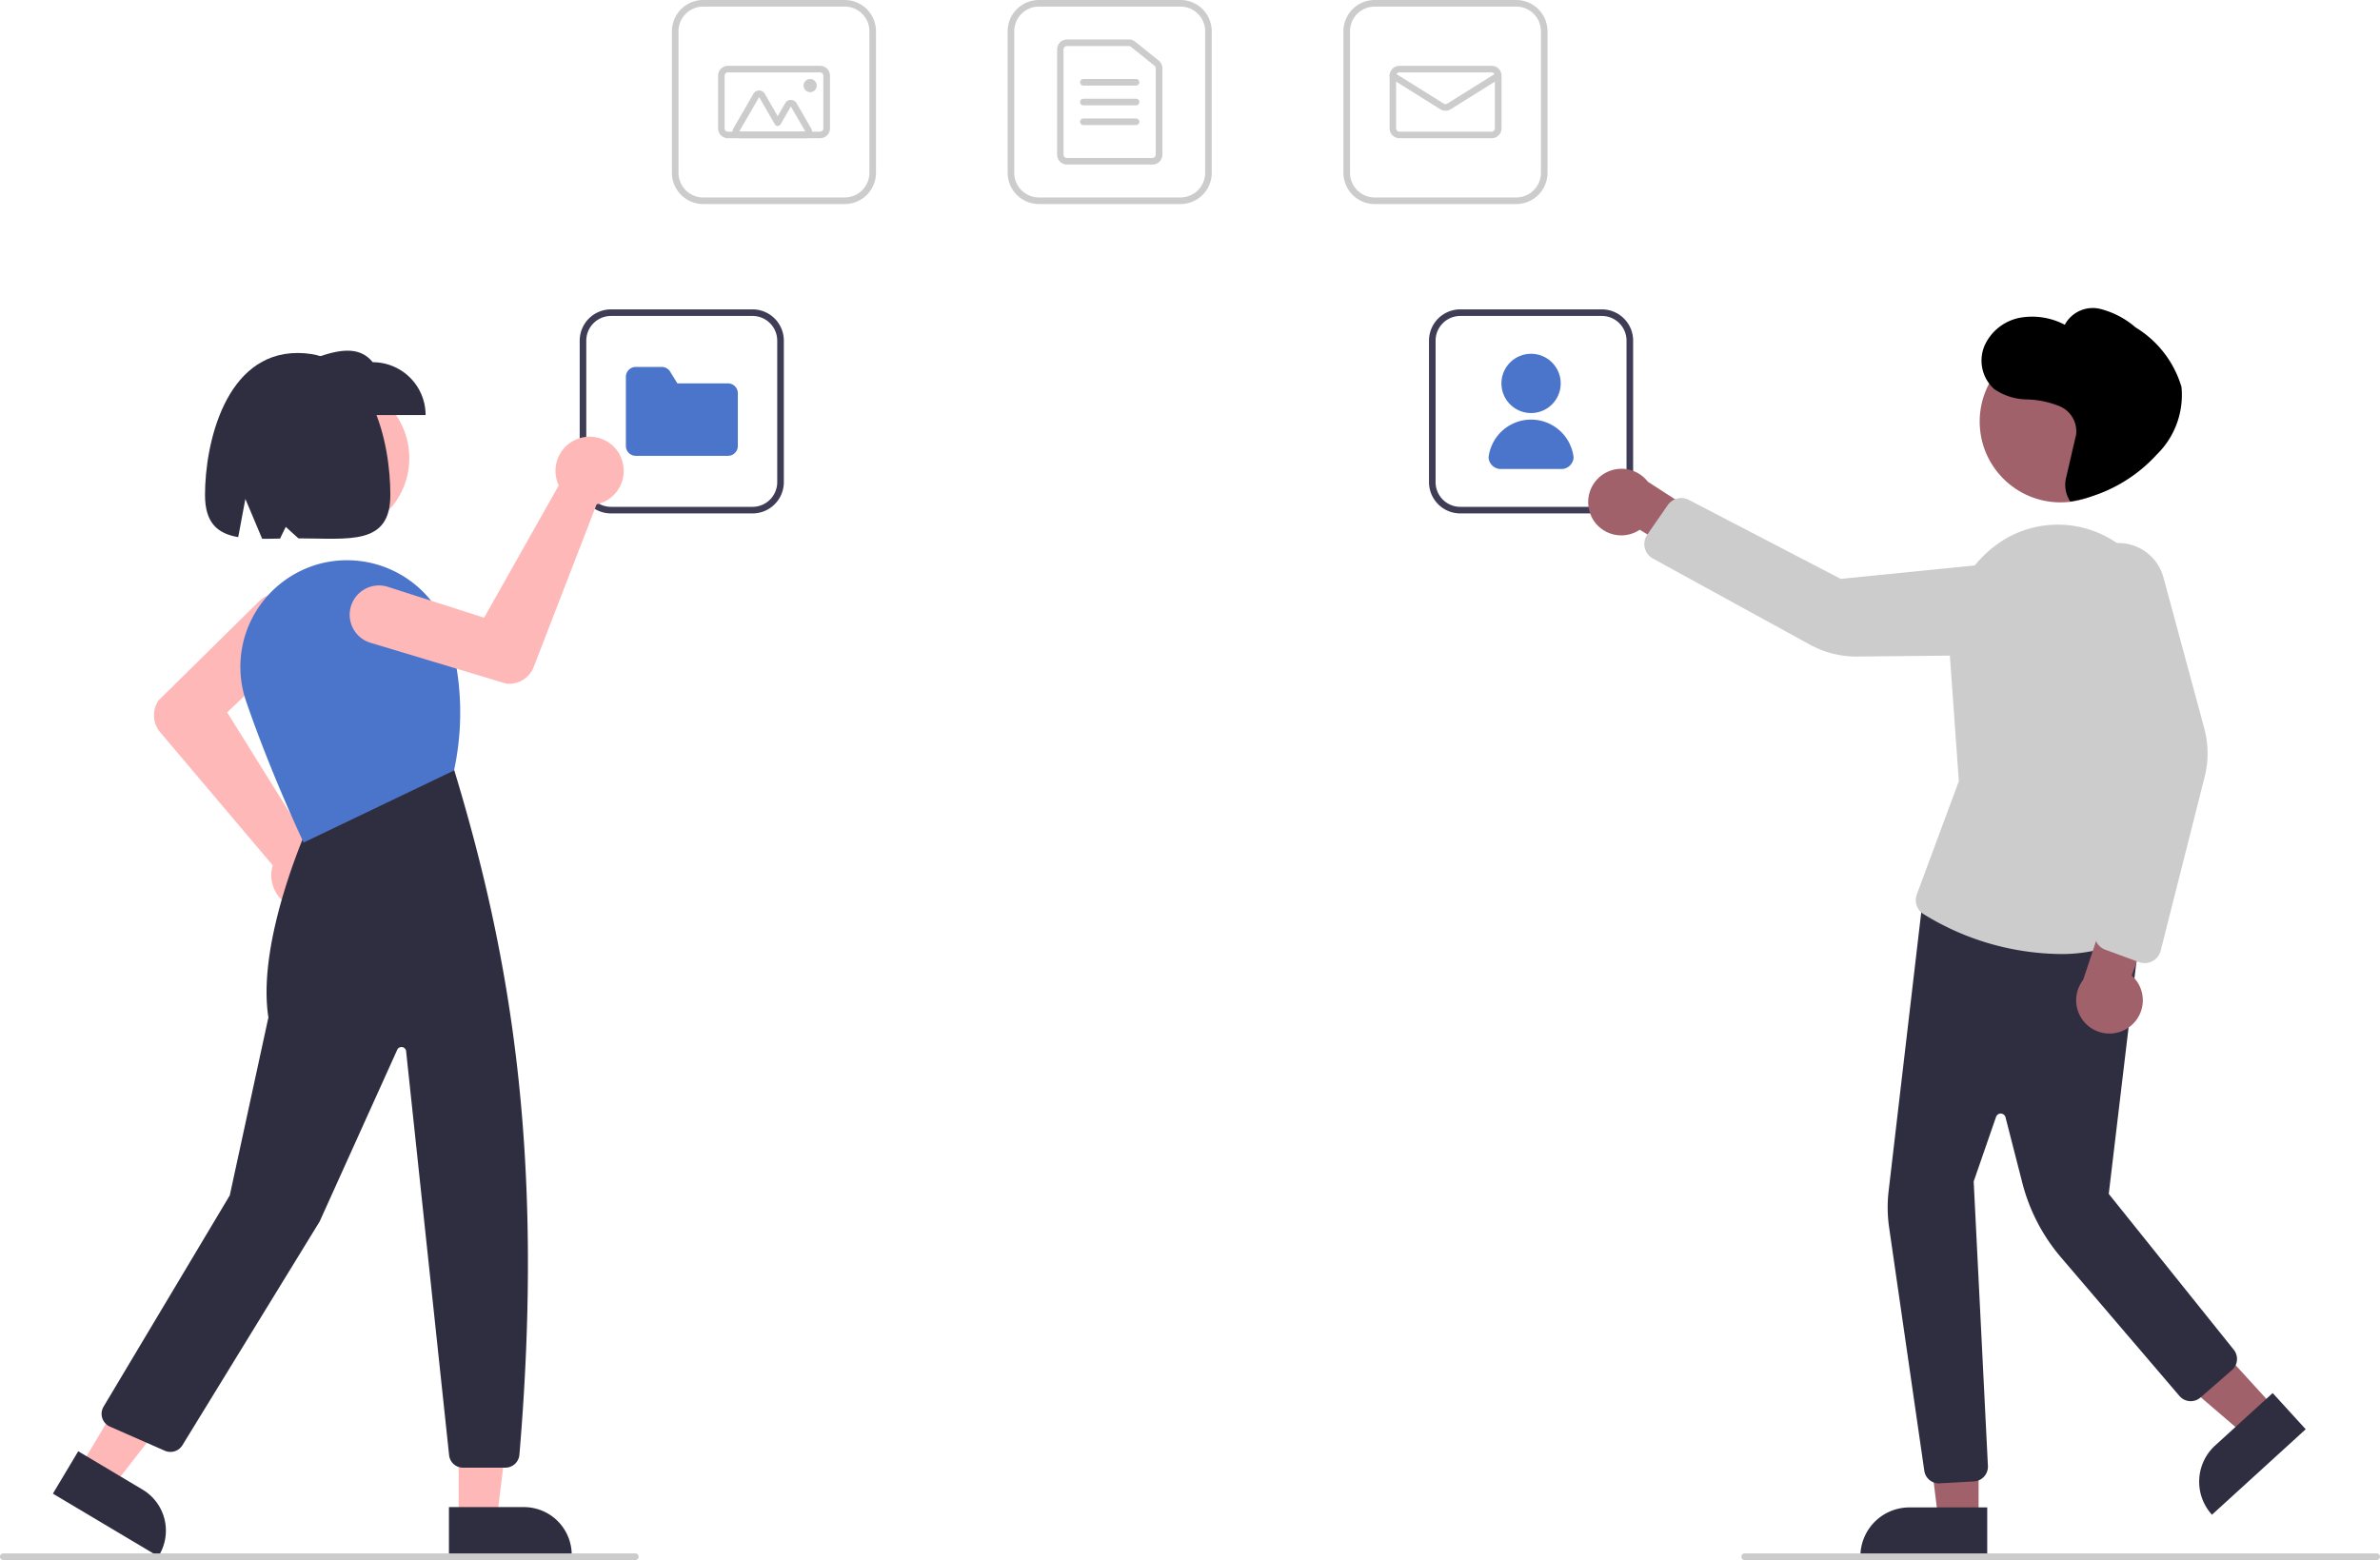 <svg id="undraw_icons_wdp4" xmlns="http://www.w3.org/2000/svg" width="117.033" height="76.727" viewBox="0 0 117.033 76.727">
  <path id="Path_119" data-name="Path 119" d="M553.108,223.036h-6.96a1.54,1.54,0,0,1-1.538-1.538v-6.96A1.54,1.54,0,0,1,546.148,213h6.96a1.539,1.539,0,0,1,1.538,1.538v6.96A1.539,1.539,0,0,1,553.108,223.036Zm-6.96-9.712a1.215,1.215,0,0,0-1.214,1.214v6.96a1.215,1.215,0,0,0,1.214,1.214h6.96a1.215,1.215,0,0,0,1.214-1.214v-6.96a1.215,1.215,0,0,0-1.214-1.214Z" transform="translate(-495.06 -213)" fill="#ccc"/>
  <path id="Path_120" data-name="Path 120" d="M564.3,231.151H560.1a.486.486,0,0,1-.486-.486v-5.18A.486.486,0,0,1,560.1,225h3.05a.487.487,0,0,1,.3.107l1.159.931a.483.483,0,0,1,.181.379v4.249A.486.486,0,0,1,564.3,231.151Zm-4.209-5.827a.162.162,0,0,0-.162.162v5.18a.162.162,0,0,0,.162.162H564.3a.162.162,0,0,0,.162-.162v-4.249a.161.161,0,0,0-.06-.126l-1.159-.931a.162.162,0,0,0-.1-.036Z" transform="translate(-507.631 -223.058)" fill="#ccc"/>
  <path id="Path_121" data-name="Path 121" d="M569.362,237.324h-2.59a.162.162,0,1,1,0-.324h2.59a.162.162,0,0,1,0,.324Z" transform="translate(-513.498 -233.115)" fill="#ccc"/>
  <path id="Path_122" data-name="Path 122" d="M569.362,243.324h-2.59a.162.162,0,1,1,0-.324h2.59a.162.162,0,0,1,0,.324Z" transform="translate(-513.498 -238.144)" fill="#ccc"/>
  <path id="Path_123" data-name="Path 123" d="M569.362,249.324h-2.59a.162.162,0,1,1,0-.324h2.59a.162.162,0,0,1,0,.324Z" transform="translate(-513.498 -243.173)" fill="#ccc"/>
  <path id="Path_124" data-name="Path 124" d="M655.108,223.036h-6.96a1.539,1.539,0,0,1-1.538-1.538v-6.96A1.539,1.539,0,0,1,648.148,213h6.96a1.54,1.54,0,0,1,1.538,1.538v6.96A1.54,1.54,0,0,1,655.108,223.036Zm-6.96-9.712a1.215,1.215,0,0,0-1.214,1.214v6.96a1.215,1.215,0,0,0,1.214,1.214h6.96a1.215,1.215,0,0,0,1.214-1.214v-6.96a1.215,1.215,0,0,0-1.214-1.214Z" transform="translate(-580.549 -213)" fill="#ccc"/>
  <path id="Path_125" data-name="Path 125" d="M665.628,236.561H661.1a.486.486,0,0,1-.486-.486v-2.59A.486.486,0,0,1,661.1,233h4.532a.486.486,0,0,1,.486.486v2.59A.486.486,0,0,1,665.628,236.561Zm-4.532-3.237a.162.162,0,0,0-.162.162v2.59a.162.162,0,0,0,.162.162h4.532a.162.162,0,0,0,.162-.162v-2.59a.162.162,0,0,0-.162-.162Z" transform="translate(-592.282 -229.763)" fill="#ccc"/>
  <path id="Path_126" data-name="Path 126" d="M663.362,236.883a.486.486,0,0,1-.257-.073l-2.418-1.511a.162.162,0,0,1,.172-.275l2.418,1.511a.163.163,0,0,0,.172,0l2.418-1.511a.162.162,0,1,1,.172.275l-2.418,1.511a.486.486,0,0,1-.258.073Z" transform="translate(-592.282 -231.438)" fill="#ccc"/>
  <path id="Path_127" data-name="Path 127" d="M451.108,223.036h-6.96a1.54,1.54,0,0,1-1.538-1.538v-6.96A1.54,1.54,0,0,1,444.148,213h6.96a1.54,1.54,0,0,1,1.538,1.538v6.96A1.54,1.54,0,0,1,451.108,223.036Zm-6.96-9.712a1.215,1.215,0,0,0-1.214,1.214v6.96a1.215,1.215,0,0,0,1.214,1.214h6.96a1.215,1.215,0,0,0,1.214-1.214v-6.96a1.215,1.215,0,0,0-1.214-1.214Z" transform="translate(-409.57 -213)" fill="#ccc"/>
  <path id="Path_128" data-name="Path 128" d="M461.628,236.561H457.1a.486.486,0,0,1-.486-.486v-2.59A.486.486,0,0,1,457.1,233h4.532a.486.486,0,0,1,.486.486v2.59A.486.486,0,0,1,461.628,236.561Zm-4.532-3.237a.162.162,0,0,0-.162.162v2.59a.162.162,0,0,0,.162.162h4.532a.162.162,0,0,0,.162-.162v-2.59a.162.162,0,0,0-.162-.162Z" transform="translate(-421.304 -229.763)" fill="#ccc"/>
  <path id="Path_129" data-name="Path 129" d="M464.629,242.847h-3.258a.324.324,0,0,1-.28-.486l.981-1.7a.324.324,0,0,1,.561,0l.634,1.1.367-.636a.324.324,0,0,1,.561,0l.715,1.238a.324.324,0,0,1-.28.486Zm0-.324h0l-.715-1.238-.507.879a.162.162,0,0,1-.14.081h0a.162.162,0,0,1-.14-.081l-.774-1.341-.981,1.7Z" transform="translate(-425.024 -236.049)" fill="#ccc"/>
  <circle id="Ellipse_23" data-name="Ellipse 23" cx="0.324" cy="0.324" r="0.324" transform="translate(39.514 3.885)" fill="#ccc"/>
  <path id="Path_130" data-name="Path 130" d="M423.108,317.036h-6.961a1.54,1.54,0,0,1-1.538-1.538v-6.96A1.54,1.54,0,0,1,416.148,307h6.961a1.539,1.539,0,0,1,1.538,1.538v6.96A1.539,1.539,0,0,1,423.108,317.036Zm-6.961-9.712a1.215,1.215,0,0,0-1.214,1.214v6.96a1.215,1.215,0,0,0,1.214,1.214h6.961a1.215,1.215,0,0,0,1.214-1.214v-6.96a1.215,1.215,0,0,0-1.214-1.214Z" transform="translate(-386.103 -291.784)" fill="#3f3d56"/>
  <path id="Path_131" data-name="Path 131" d="M433.628,328.87H429.1a.486.486,0,0,1-.486-.486v-3.4a.486.486,0,0,1,.486-.486h1.276a.482.482,0,0,1,.414.231l.356.578h2.487a.486.486,0,0,1,.486.486v2.59A.486.486,0,0,1,433.628,328.87Z" transform="translate(-397.837 -306.451)" fill="#4b75cb"/>
  <circle id="Ellipse_24" data-name="Ellipse 24" cx="3.751" cy="3.751" r="3.751" transform="translate(12.625 18.783)" fill="#ffb8b8"/>
  <path id="Path_132" data-name="Path 132" d="M292.723,408.533q-.071,0-.142-.006a1.68,1.68,0,0,1-1.508-2,1.583,1.583,0,0,1,.041-.16l-5.536-6.547a1.3,1.3,0,0,1-.091-1.555l.01-.012,4.983-4.913a1.44,1.44,0,0,1,2,2.07l-3.609,3.431,3.951,6.341a1.609,1.609,0,0,1,.223.027,1.68,1.68,0,0,1-.326,3.328Z" transform="translate(-277.701 -363.804)" fill="#ffb8b8"/>
  <path id="Path_133" data-name="Path 133" d="M139.326,424.31H141.2l.891-7.222h-2.763Z" transform="translate(-116.773 -349.573)" fill="#ffb8b8"/>
  <path id="Path_134" data-name="Path 134" d="M374.878,670.924h3.687a2.35,2.35,0,0,1,2.35,2.35v.076h-6.037Z" transform="translate(-352.802 -596.799)" fill="#2f2e41"/>
  <path id="Path_135" data-name="Path 135" d="M24.366,413.582l1.609.958,4.46-5.749-2.374-1.414Z" transform="translate(-20.422 -341.434)" fill="#ffb8b8"/>
  <path id="Path_136" data-name="Path 136" d="M255.837,653.956,259,655.842h0a2.35,2.35,0,0,1,.817,3.221l-.039.066-5.187-3.088Z" transform="translate(-251.99 -582.578)" fill="#2f2e41"/>
  <path id="Path_137" data-name="Path 137" d="M289.276,480.652h-2.1a.686.686,0,0,1-.683-.615l-2.114-19.868a.229.229,0,0,0-.437-.07l-3.813,8.443-6.751,11.008a.69.69,0,0,1-.863.27l-2.7-1.187a.688.688,0,0,1-.313-.982l6.206-10.391,1.9-8.755c-.6-3.8,1.968-9.441,1.994-9.5l.013-.028,7.068-2.763.035.043c2.788,9.148,4.486,18.993,3.232,33.761A.692.692,0,0,1,289.276,480.652Z" transform="translate(-264.409 -408.467)" fill="#2f2e41"/>
  <path id="Path_138" data-name="Path 138" d="M314.64,397.105l-.033-.069c-.016-.033-1.587-3.348-2.8-6.891a5.226,5.226,0,0,1,.362-4.188,5.283,5.283,0,0,1,3.369-2.591h0a5.29,5.29,0,0,1,6.139,3.168,13.491,13.491,0,0,1,.366,6.986l-.006.04-.037.018Z" transform="translate(-299.709 -355.666)" fill="#4b75cb"/>
  <path id="Path_139" data-name="Path 139" d="M336.922,322.742h-5.956v-2.6c1.307-.519,2.586-.961,3.36,0a2.6,2.6,0,0,1,2.6,2.6Z" transform="translate(-315.998 -302.327)" fill="#2f2e41"/>
  <path id="Path_140" data-name="Path 140" d="M305.333,320.252c-3.561,0-4.557,4.463-4.557,6.981,0,1.4.635,1.906,1.633,2.076l.352-1.879.825,1.96c.28,0,.575,0,.88-.01l.28-.576.624.566c2.5,0,4.52.368,4.52-2.137S309.016,320.252,305.333,320.252Z" transform="translate(-290.695 -302.891)" fill="#2f2e41"/>
  <path id="Path_141" data-name="Path 141" d="M357.967,346.593q.034.062.063.128A1.68,1.68,0,0,1,357,349a1.581,1.581,0,0,1-.16.04l-3.092,8a1.3,1.3,0,0,1-1.321.825l-.016,0-6.7-2.017a1.44,1.44,0,1,1,.856-2.751l4.741,1.522,3.671-6.508a1.592,1.592,0,0,1-.083-.209,1.68,1.68,0,0,1,3.077-1.31Z" transform="translate(-327.503 -324.237)" fill="#ffb8b8"/>
  <path id="Path_142" data-name="Path 142" d="M681.108,317.036h-6.961a1.54,1.54,0,0,1-1.538-1.538v-6.96A1.539,1.539,0,0,1,674.148,307h6.961a1.539,1.539,0,0,1,1.538,1.538v6.96A1.54,1.54,0,0,1,681.108,317.036Zm-6.961-9.712a1.215,1.215,0,0,0-1.214,1.214v6.96a1.215,1.215,0,0,0,1.214,1.214h6.961a1.215,1.215,0,0,0,1.214-1.214v-6.96a1.215,1.215,0,0,0-1.214-1.214Z" transform="translate(-602.34 -291.784)" fill="#3f3d56"/>
  <path id="Path_143" data-name="Path 143" d="M696.067,323.414a1.457,1.457,0,1,1,1.457-1.457A1.457,1.457,0,0,1,696.067,323.414Z" transform="translate(-620.779 -303.099)" fill="#4b75cb"/>
  <path id="Path_144" data-name="Path 144" d="M694.238,342.928h-2.909a.605.605,0,0,1-.636-.567,2.105,2.105,0,0,1,4.182,0A.605.605,0,0,1,694.238,342.928Z" transform="translate(-617.495 -319.861)" fill="#4b75cb"/>
  <path id="Path_145" data-name="Path 145" d="M585.894,421.895h-1.984l-.944-7.655h2.929Z" transform="translate(-488.6 -347.186)" fill="#a0616a"/>
  <path id="Path_146" data-name="Path 146" d="M567.564,458.025h3.827v2.41h-6.237A2.41,2.41,0,0,1,567.564,458.025Z" transform="translate(-473.672 -383.884)" fill="#2f2e41"/>
  <path id="Path_147" data-name="Path 147" d="M652.9,398.345l-1.466,1.338-5.857-5.018,2.164-1.974Z" transform="translate(-541.073 -329.125)" fill="#a0616a"/>
  <path id="Path_148" data-name="Path 148" d="M2.41,0H6.237V2.41H0A2.41,2.41,0,0,1,2.41,0Z" transform="matrix(0.739, -0.674, 0.674, 0.739, 107.146, 72.719)" fill="#2f2e41"/>
  <path id="Path_149" data-name="Path 149" d="M814.454,514.66a.724.724,0,0,1-.719-.624l-1.729-11.961a6.945,6.945,0,0,1-.024-1.8l1.685-14.4,10.764.9-1.625,13.647,6.146,7.663a.727.727,0,0,1-.09,1.005l-1.547,1.348a.728.728,0,0,1-1.032-.076l-5.823-6.814a9.153,9.153,0,0,1-1.9-3.652l-.831-3.242a.243.243,0,0,0-.465-.019l-1.1,3.176.7,13.991a.73.73,0,0,1-.687.763l-1.679.093Z" transform="translate(-719.111 -441.702)" fill="#2f2e41"/>
  <circle id="Ellipse_25" data-name="Ellipse 25" cx="3.976" cy="3.976" r="3.976" transform="translate(97.348 16.757)" fill="#a0616a"/>
  <path id="Path_150" data-name="Path 150" d="M721.06,357.709a1.628,1.628,0,0,0,2.4.7l5.213,3.158-.405-2.671-4.412-2.851a1.637,1.637,0,0,0-2.791,1.665Z" transform="translate(-642.828 -332.354)" fill="#a0616a"/>
  <path id="Path_151" data-name="Path 151" d="M827.411,393.537h0a13.022,13.022,0,0,1-6.531-1.947.808.808,0,0,1-.351-.982l2.067-5.569-.47-6.562a5.7,5.7,0,0,1,2.835-5.4,5.114,5.114,0,0,1,4.462-.264,5.5,5.5,0,0,1,3.169,3.611l.664,2.308a14.162,14.162,0,0,1-.265,8.6l-1.922,5.4-.05.03A7.59,7.59,0,0,1,827.411,393.537Z" transform="translate(-726.272 -346.618)" fill="#ccc"/>
  <path id="Path_152" data-name="Path 152" d="M738.144,367.041a.809.809,0,0,1,.009-.909l1.007-1.455a.811.811,0,0,1,1.039-.257l7.47,3.885,8.243-.826a2.289,2.289,0,1,1,.252,4.567l-7.686.078a4.728,4.728,0,0,1-2.316-.581l-7.732-4.24A.812.812,0,0,1,738.144,367.041Z" transform="translate(-657.152 -339.833)" fill="#ccc"/>
  <path id="Path_153" data-name="Path 153" d="M871.86,484.25a1.628,1.628,0,0,0,.075-2.495l1.941-5.344-2.677.568-1.652,4.987a1.637,1.637,0,0,0,2.313,2.284Z" transform="translate(-767.11 -433.772)" fill="#a0616a"/>
  <path id="Path_154" data-name="Path 154" d="M871.516,398.664a.8.8,0,0,1-.278-.049l-1.661-.61a.811.811,0,0,1-.51-.941l1.884-8.207-2.87-7.771a2.289,2.289,0,1,1,4.357-1.39l2.006,7.42a4.728,4.728,0,0,1,.019,2.388l-2.162,8.549a.809.809,0,0,1-.785.611h0Z" transform="translate(-766.053 -351.295)" fill="#ccc"/>
  <path id="Path_155" data-name="Path 155" d="M844.618,315.053c.2-.837.3-1.306.5-2.143a1.339,1.339,0,0,0-.776-1.4,4.511,4.511,0,0,0-1.659-.348,2.9,2.9,0,0,1-1.6-.518,1.887,1.887,0,0,1-.47-2.115,2.4,2.4,0,0,1,1.728-1.382,3.432,3.432,0,0,1,2.222.342,1.565,1.565,0,0,1,1.7-.79,4.221,4.221,0,0,1,1.781.92,5.127,5.127,0,0,1,2.258,2.927,4.089,4.089,0,0,1-1.216,3.327,7.363,7.363,0,0,1-4.254,2.309A1.507,1.507,0,0,1,844.618,315.053Z" transform="translate(-743.031 -291.516)"/>
  <path id="Path_156" data-name="Path 156" d="M798.741,685.324H767.662a.162.162,0,0,1,0-.324h31.079a.162.162,0,1,1,0,.324Z" transform="translate(-681.87 -608.597)" fill="#ccc"/>
  <path id="Path_157" data-name="Path 157" d="M269.741,685.324H238.662a.162.162,0,0,1,0-.324h31.079a.162.162,0,0,1,0,.324Z" transform="translate(-238.5 -608.597)" fill="#ccc"/>
</svg>
